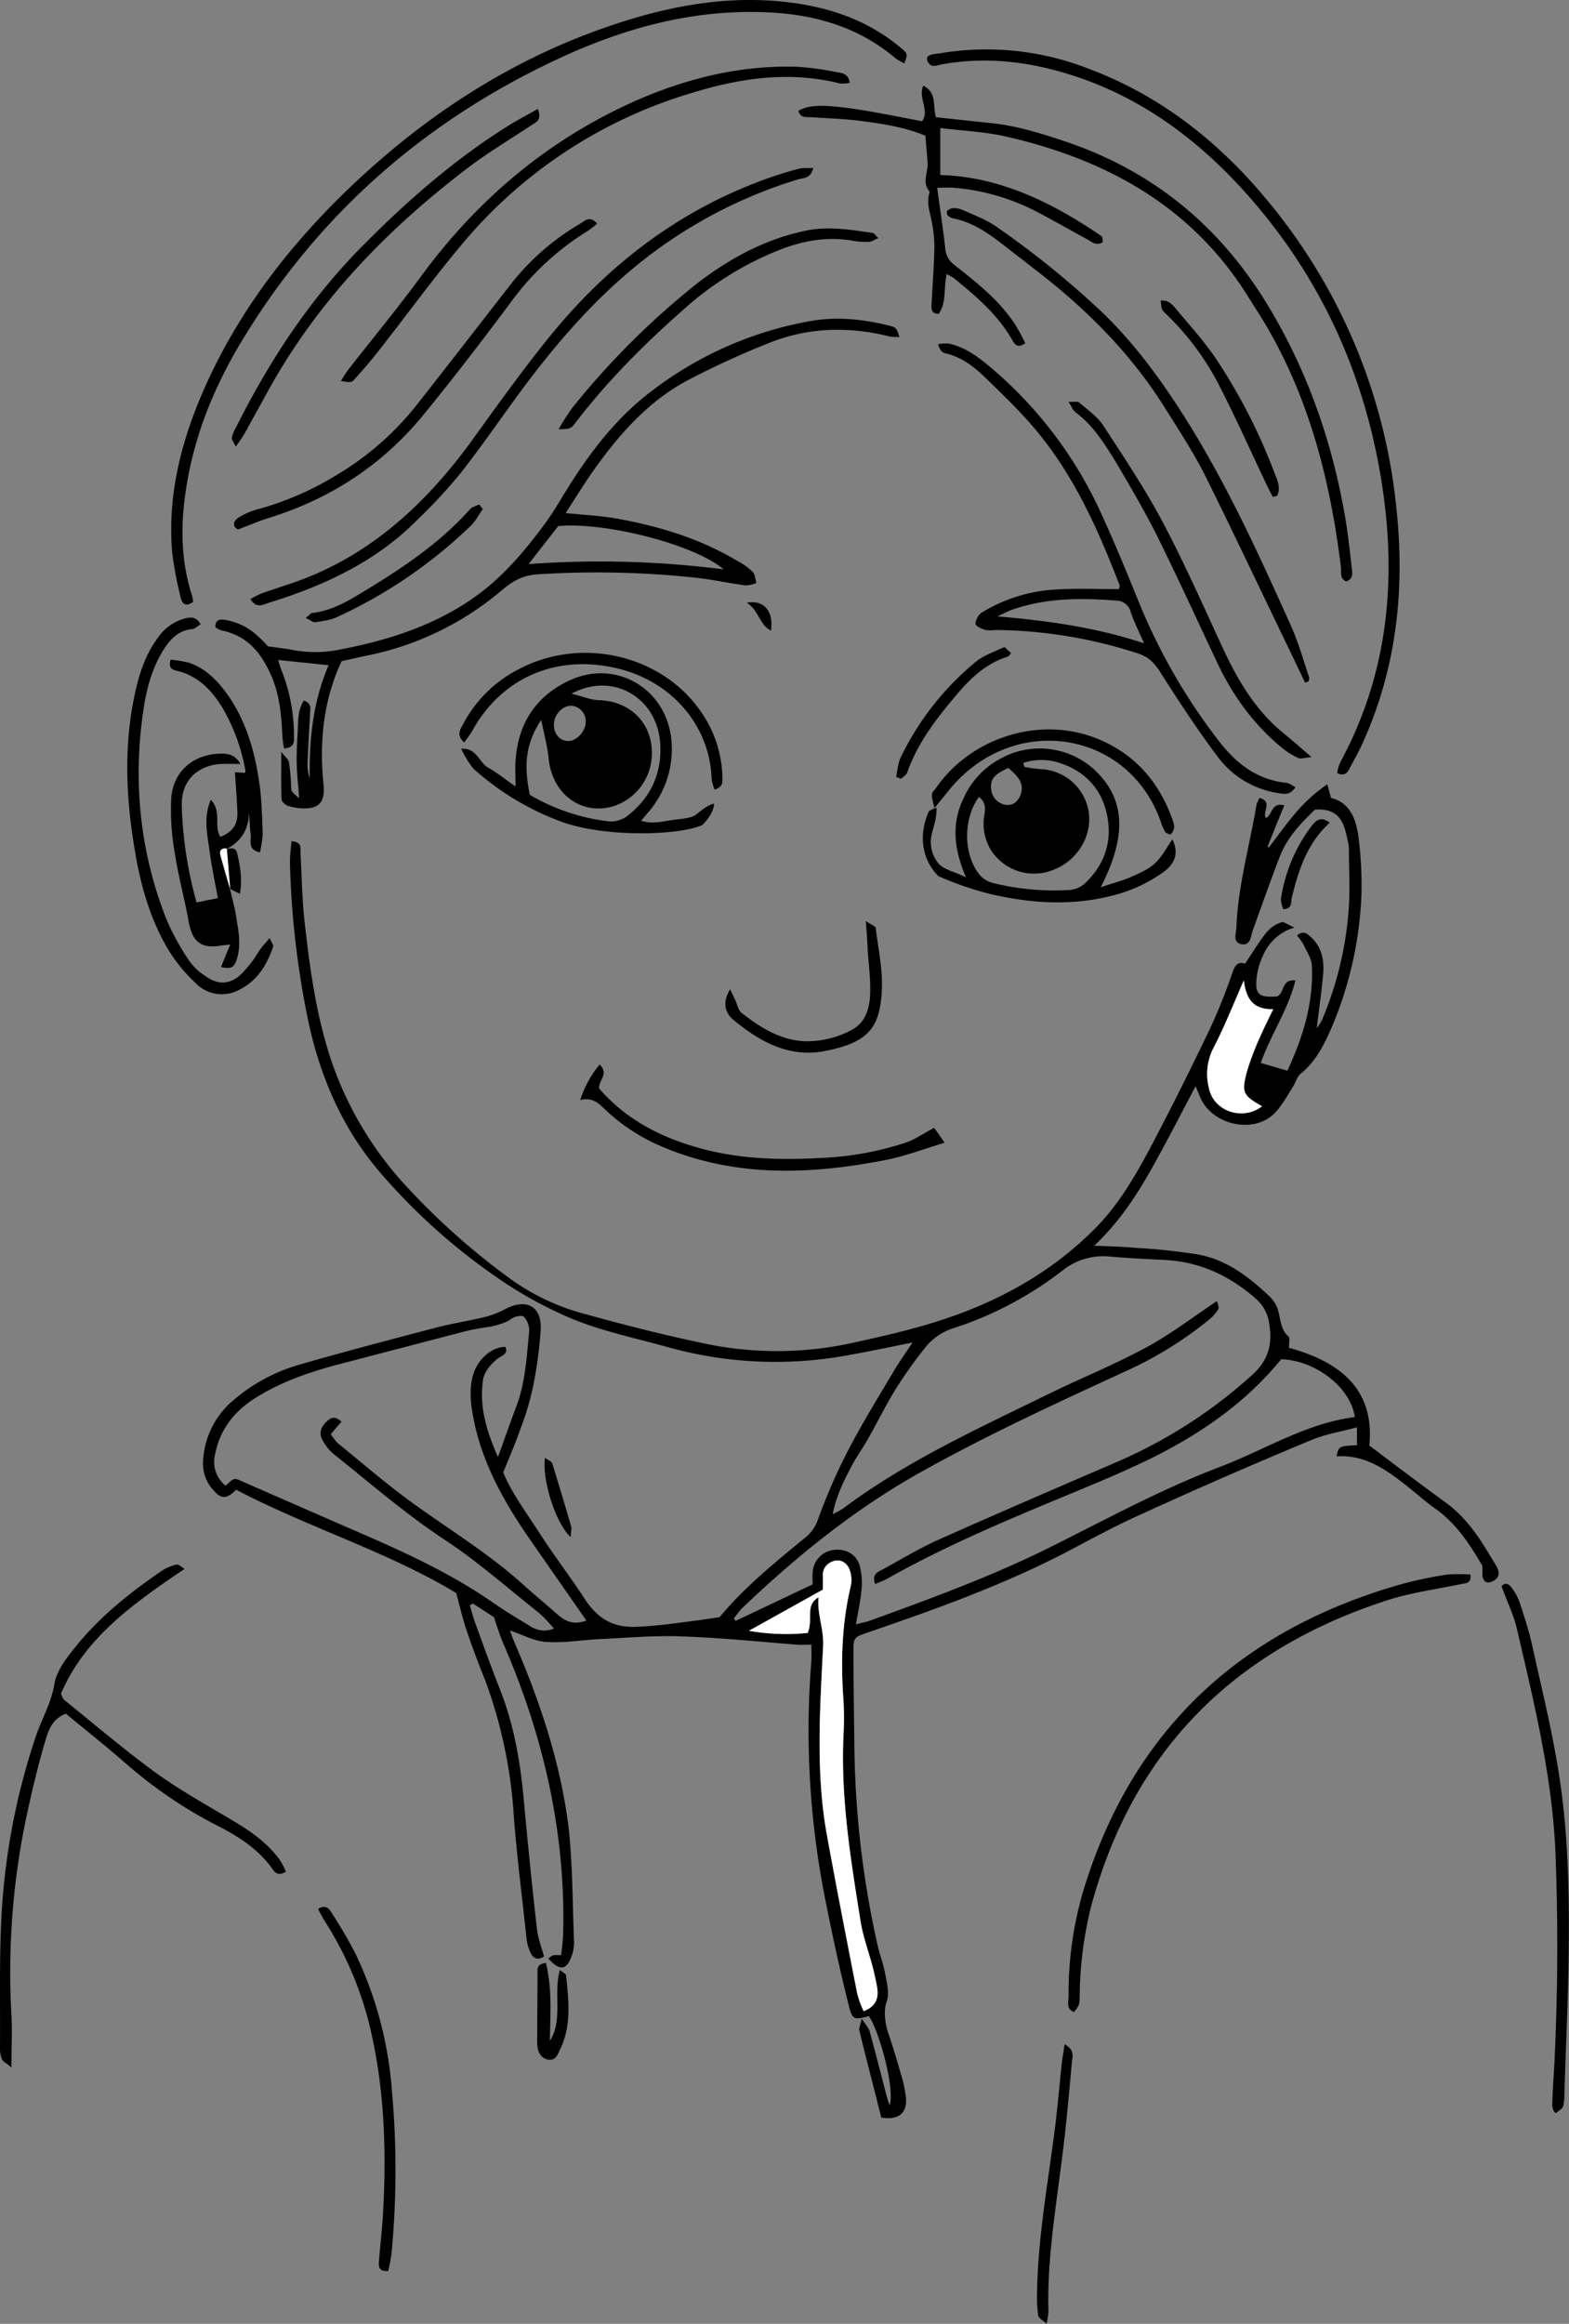 <svg xmlns="http://www.w3.org/2000/svg" viewBox="0 0 507.6 751.4"><rect x="0" y="0" width="507.6" height="751.4" fill="#808080" stroke="none"/><defs><style>.cls-1{fill:#fff;}</style></defs><g id="레이어_2" data-name="레이어 2"><g id="레이어_1-2" data-name="레이어 1"><path d="M287.8,680.8c1.8-5.2-3.2-23.7-6.7-28.9-4.9,1.3-5.4,1.2-6.6-3.8-2.6-10.4-4.9-20.9-7-31.4a279.5,279.5,0,0,1-5.1-78.5c.2-1.9.1-3.9.1-6.4-1.9,0-3.3.1-4.6,0-12.7-1-25.3-2.3-38-2.7-8.6-.3-17.3.5-26,.9-5.8.3-11.6,1.3-17.4.9-3.8-.3-7.4-2.3-11.5-3.7.4,1.2.9,2.6,1.5,4,8.2,19,14.8,38.7,17.4,59.3,1.4,12.2,1.3,24.6,1.8,37a12.4,12.4,0,0,1-.9,5.3c-1.6,4.3-3.8,4.5-7.4.5a5.7,5.7,0,0,1,1.6-1.1,20.4,20.4,0,0,1,2.5,0,64.7,64.7,0,0,0,.7-7.2c.8-32.8-6.5-64.1-19.6-94.1-1-2.4-1.8-5-2.8-8l-6.8-4.4-1,.6c.7,2.3,1.3,4.7,2.2,6.9,2.5,7,5.1,14,7.8,20.9,4.3,11.1,6.3,22.7,7.4,34.5,1.3,14.1,2.7,28.2,4.3,42.2.3,3,1.4,5.8,2.3,9-1.9,1.3-3.6.8-4.5-1.5a14.8,14.8,0,0,1-1.2-4.7c-1.4-13.1-3.1-26.3-4.1-39.5a153.5,153.5,0,0,0-9.2-43.5c-2.1-5.2-4.1-10.5-5.9-15.8-1.3-3.7-2.2-7.6-3.5-12.5-22-13.3-47.7-21.1-71.2-33.4-3.1,3.1-4.8,3.1-7.4.1a12.6,12.6,0,0,1-3.3-9.5,27.5,27.5,0,0,1,10.1-19.8,56.5,56.5,0,0,1,20.9-11.2c14.9-4.3,29.8-8.2,44.7-12.1,5.4-1.4,11-2.2,16.4-3.6a31.6,31.6,0,0,0,6-2.5c6.9-3.4,11.7-.4,11.1,7.3a139.7,139.7,0,0,1-2.5,18.2,92.5,92.5,0,0,1-4.1,13.6c-1.5,4.4-3.4,8.7-5.5,13.9,2.7,6.6,7.5,13,11.8,19.7s9.8,13.9,14.5,21.1,10,9.5,17.5,9.1,12.9-1.3,19.4-2.1l6.8-1c8.1-9.8,18.3-18,28.4-26.3a13.1,13.1,0,0,0,3.4-5.2,185.6,185.6,0,0,1,9.5-21.9c4.5-8.7,9.6-17,14.6-25.4,1.9-3.3,4.1-6.3,6.5-10-7.1,1.4-13.4,2.8-19.8,3.9a129.3,129.3,0,0,1-59.3-2.4c-12.2-3.4-24.7-5.8-36.2-11.5a127.1,127.1,0,0,1-16.1-9,197.5,197.5,0,0,1-41.1-36.3c-12-14.1-19.2-30.8-23-48.8a285,285,0,0,1-5.9-51.3c0-2.2.3-4.4.5-6.7,3.3.2,2.9,2,2.9,3.6.4,7,.5,14.1,1.2,21.2,1.7,15.3,3.7,30.6,8.5,45.3a113.8,113.8,0,0,0,25.6,42.6,228.6,228.6,0,0,0,32.6,28.8,72.7,72.7,0,0,0,23.5,11.2c13.3,3.7,26.7,7.1,40.2,9.9a113.5,113.5,0,0,0,47.5-.5c10.5-2.3,21-4.7,31-8.2,17.7-6.1,33.7-15.3,47-28.7,8-8.1,13.6-18,18.8-27.9,6.4-12.2,12.6-24.6,18.5-37a181.5,181.5,0,0,0,6.9-17.2c.8-2.5,1.7-4.4,4.3-3.5,2.5-3.7,4.5-7.1,7-10.2a10.7,10.7,0,0,1,4.8-3.2c.7-.3,1.9.8,4.2,1.7a15.9,15.9,0,0,0-10.2,9.1,22.5,22.5,0,0,0-2,6.7c-.7,5.8.5,6.9,6.5,6.5,2.6-1,1.3-5.7,6-5.2-2.4,9.6-8,17.5-11.2,26.7l8.6,2.5c5-10.8,8.5-21.9,7.9-34-.1-2.3-1.7-4.6-2.7-6.8a19.4,19.4,0,0,0-2.1-2.9c2.1-1.8,3.3-.6,4.5.5,3.4,3.1,4.3,7.2,4,11.5-.5,5.9-1.4,11.8-2.1,18a29.2,29.2,0,0,0,1.7-2.7,113.4,113.4,0,0,0,8.6-35.3c.5-6.6.1-13.4.1-20.1a10.9,10.9,0,0,0-.4-2.6c-1.1-5.4-2.4-10.6-10.6-10-4,3.9-8.8,8.6-11.3,15s-5.9,16-8.8,24c-.7,1.9-.6,5-3.6,4.5s-1.8-3.3-1.7-5.4c.5-13.5,4.3-26.5,6.5-39.7.2-.7.6-1.3.9-2.2,4.5,1.1.9,4.6,2.1,6.5,2.2-.8,1.6-5.2,6-4.1-1.9,4.6-3.7,9-5.4,13.4l.4.2c2.7-3.5,5.3-7.2,8.2-10.6a50.8,50.8,0,0,1,10.7-9.8l1.2,4.4c5.9,1.4,8,6.5,8.8,12a118.5,118.5,0,0,1,1,20.6,122.3,122.3,0,0,1-9.4,41.2c-2.5,5.7-5.1,11.2-10.1,15.3-1.3,1-1.8,3.1-2.8,4.6s-3.6,6.3-6.1,8.6c-7,6.5-20.2,3.2-23.8-5.7l-1.4-3.4c-4.9,9.3-9.4,18.1-14.3,26.8s-10.3,17-18.5,24.8c5.3.2,9.4.3,13.4.7a190.9,190.9,0,0,1,20,2.1c9.1,1.6,16.2,6.9,22.8,13.1a11.4,11.4,0,0,1,2.9,3.9c1.3,3.1.8,7,3.8,9.6.5.5.1,2.1.1,3.6,16.4,4.5,27.8,13.3,26,31.6,8.5,6.4,16.4,12.4,24.4,18.2s12,13,16.6,20.6c1.5,2.5.9,4.1-1.1,5.1s-3.3,0-3.3-2.4.1-2.5-.5-3.4c-3.9-6.6-8.1-12.9-14.5-17.5-3.4-2.4-6.5-5.2-9.8-7.8-6.6-5.2-13.4-9.9-22.4-9.3.7-3.3.7-3.3,6.6-3.6v-5.8c-5.3,1.5-10.3,2.2-14.9,4.2q-27.5,11.4-54.4,23.7c-8.1,3.6-15.9,7.8-23.8,12-20.8,10.9-42.8,18.8-65,26.4-4.6,1.6-4.8,1.5-4.8,6.4,0,10,.2,19.9.3,29.9a307.4,307.4,0,0,0,7.5,64.8c.7,3.1,1.9,6.2,2.5,9.4s1.4,6.4.4,9.1-.5,7,.7,10.4,2.8,8.7,4,13a40.2,40.2,0,0,1,1.6,7.5c.4,5-2.4,7.3-8,6.4-2.3-9.3-4.8-18.7-7.1-28.2-.2-.7.3-1.6.8-3.8,1.3,2.1,2.3,3.1,2.6,4.3,1.9,7,3.7,14,5.5,21Zm-4.7-168.6c-1.1-3.3.9-3.9,2.4-4.7,5.9-3.2,11.6-6.7,17.8-9.5,19.3-8.6,38.8-17,58.3-25.4a158.9,158.9,0,0,0,43.7-28.2c5.2-4.8,6.4-10,5.3-16.5a13,13,0,0,0-3.9-7.6c-8.5-7.6-18.3-12.3-29.8-12.9-6-.3-12-.6-17.9-1.1a21,21,0,0,0-15.1,4.4A116.2,116.2,0,0,1,309,429.3a18.8,18.8,0,0,0-9.4,6.1,148,148,0,0,0-9.8,13.7c-3.2,5.2-5.9,10.7-8.9,16-1.6,2.9-3.5,5.5-5.1,8.4-2.6,4.9-5.2,9.9-6.4,16.1a28.9,28.9,0,0,0,3.3-1.8c20.3-15.2,43.3-25.7,66-36.8,10.6-5.2,21.5-9.6,31.9-15.2,7.9-4.2,15.1-9.8,23.1-15.1.2.8.8,2,.4,2.7a14,14,0,0,1-3.3,3.6A122.3,122.3,0,0,1,365,443c-22.4,10.3-44.8,20.6-66.4,32.6s-40.6,27.3-58.4,44.3c-1,1-1.9,2.3-2.8,3.4l.6.8,24.9-11.8c0-1.1-.1-2.4,0-3.7a7.7,7.7,0,0,1,6.6-7.4c3.9-.6,7.5,1.2,8.6,5a21,21,0,0,1,.6,7.9c-.3,3.6-1.1,7.1-1.8,11.1l3.8-.9c20.1-7.3,40.2-14.6,59.4-24.2s35.7-18.6,54.6-25.8c14.5-5.5,27.8-14.1,43.6-16.1-1.3-9.5-12.6-18.3-23.8-18.7-11,13.5-24.9,23.3-40.2,31.1-10.5,5.3-21.5,9.7-32.3,14.2-18.8,7.8-37.5,15.8-55.2,25.8C285.7,511.2,284.5,511.6,283.1,512.2ZM179.2,526.6a52.7,52.7,0,0,0-4.5-4.8c-10.1-8-19.8-16.6-30.5-23.7-12.8-8.4-24.3-18.4-36.2-27.9a15,15,0,0,1-3.7-4.6c-1.2-2.1-.5-4.2,1.3-5.9s3-1.7,4.9,0c-1.3,1.5-2.4,2.7-3.5,4.1,1,1.2,1.6,2.4,2.6,3.1,8.6,7,17,14.3,26,20.6,11.4,8.1,23.3,15.5,33.7,24.9,3.5,3.2,7.2,6.2,10.7,9.3s5.9,3.6,9.7,2.3l-18.3-26.3c-7.9-11.4-14.7-23.3-17.8-37-1.1-5.2-2-10.4-.7-15.6s5.9-9.6,10.6-9.6c1,2.2-1,2.8-2.2,3.6s-4.5,3.8-5,6.9c-1.3,8.5.9,16.3,4.8,25.1,2.3-6.3,4.1-11.5,6-16.5,2.9-7.8,3.3-16,4.1-24.1a6.5,6.5,0,0,0-1.7-4.7c-.7-.7-3.3-.1-4.3.8s-5.2,2.3-8.1,2.6a66.3,66.3,0,0,0-7.5,1.5l-41,10.7c-9.5,2.6-18.7,5.8-27,11.3-6.5,4.4-10.7,10.2-12.1,18a9.8,9.8,0,0,0,3.5,9.7c2.8-2.7,2.8-2.6,5.8-1.2l33.4,14.6c16.3,7,32.6,14.2,47.3,24.4,3.7,2.6,7.6,4.9,11.5,7.3C173.3,527,175.8,527.9,179.2,526.6Zm82.1,1.4c1.9-4.4-1-8.9,3.5-11.5-.5,5.3,1.7,10,1.5,15.5-1,20.6-2.5,41.3,1.3,61.8,3.1,17,6.4,33.8,9.7,50.7a33.1,33.1,0,0,0,2.1,5.8c4.5-1.7,5-4.9,4.2-8.6-.4-2-.8-3.9-1.3-5.8-1.3-4.9-3.1-9.7-3.9-14.7-3.2-20.1-6.5-40.1-5.5-60.5a96.1,96.1,0,0,0-.1-12c-.8-12-.4-23.9,2.4-35.7a9.4,9.4,0,0,0-.1-4.7c-.7-2.8-2.9-4.2-5.2-3.6s-3.7,2-3.7,4.6,0,3.6,0,4.7l-23.9,13.3A68.8,68.8,0,0,0,261.3,528ZM402.4,317c-3.5,8-6.4,15.3-10,22.2a18.4,18.4,0,0,0-1.3,12.6c1.5,7.6,11,10.7,17.2,5.9-6.2-3.5-6.7-4.4-4.9-11.2a87.3,87.3,0,0,1,4.2-11.1c1.2-2.8,2.6-5.5,4.3-9.1C405.5,326.5,403.1,323,402.4,317Z"/><path d="M291,109a30.5,30.5,0,0,1-3.2-.2c-13.2-3.3-26.3-3-39,2.1a281.3,281.3,0,0,0-26.2,12c-12.1,6.4-21.2,16.3-29.2,27.3-3.6,4.9-6.8,10.1-10.4,15.7,6.1.6,11.5.9,16.7,1.8,13.7,2.5,26.9,6.5,38.9,13.7a20.8,20.8,0,0,1,4.8,3.4c.9.8.9,2.4,1.3,3.7a10.5,10.5,0,0,1-3.4.8c-5.4-.7-10.8-1.9-16.2-2.5a300.7,300.7,0,0,0-51.1-1.1c-4.8.3-8.1,2.1-11.7,5.2a96.8,96.8,0,0,1-44.7,21.3l-7.1,1.6c-5.5,11.8-7,24.2-6.1,37l.3,3.3c.4,5.3-1.5,7.4-6.7,7.3a19.3,19.3,0,0,1-4.8-.8c-.9-.3-2.1-1.4-2.1-2.1-.2-4.7-.1-9.4-.1-15.4,1.3,1.7,2.4,2.5,2.5,3.4a71.7,71.7,0,0,1,.7,8.1c.1,1.4.1,1.4,2.6,3.5-.3-3.9-.7-7.4-.8-10.9s.1-6.9.3-10.3-.1-7.1,2-10.4c2.8,1,2,2.9,2,4.6-.3,5.2-.6,10.5-.8,15.8a13.3,13.3,0,0,0,.7,4.8c-.2-12.5,1-24.7,6.1-36.6L90,213.4a35.6,35.6,0,0,0,1.3,3.9,57.2,57.2,0,0,1,3.8,20.8c.1,1.8.1,3.7-3.2,3.9a29.6,29.6,0,0,1-.6-5.1c-.3-6-.9-11.9-3.2-17.6-3.1-7.5-7.6-13.6-16.2-15.4a5.7,5.7,0,0,1-2.2-1.1c-.1-2.4,1.4-2.6,2.9-2.4a19.9,19.9,0,0,1,10.6,5.1,38.3,38.3,0,0,1,3.5,3.5l6.7.9a39.5,39.5,0,0,0,15.7.3c15.4-2.9,30.2-7.4,43.4-16.4,9.8-6.7,17.2-15.5,24.1-24.9,2.9-4,5.3-8.3,7.9-12.4,7.4-11.6,15.8-22.3,26.9-30.5a118.1,118.1,0,0,1,50.9-22.2c8.4-1.5,17-.6,25.4,1.5C290,105.9,290,106,291,109ZM171,182.4a315.7,315.7,0,0,1,63.1,1.7c-9.3-8-38.2-15.4-53.5-14Z"/><path d="M356.1,286.9c3.7-1.3,6.8-2,9.7-3.3s5.8-2.5,8-4.6,3.6-4.9,5.5-7.6c2,4.2,1.1,7.6-2.8,10.5a47.9,47.9,0,0,1-16.7,7.7c-13.2,3.4-26.3,2.5-39.3-.5a102.2,102.2,0,0,1-16.9-5.8c-5.1-5.1-6.7-12.8-3.1-21a8.4,8.4,0,0,1,2.5-1.1c0,3.9-.9,5.6-1.6,8.7a10.9,10.9,0,0,0,1.9,8.9c1.7,2.4,5.3,2.9,9.2,4.9-3.9-9.2-4.7-17.3-.9-25.3a26.9,26.9,0,0,1,11.9-13,26.2,26.2,0,0,1,30.8,3.7C364,258.4,364.7,270.1,356.1,286.9ZM331,246.7c.3.7.4,1.2.5,1.3a49.7,49.7,0,0,0,5.2.7,16.4,16.4,0,0,1,15.5,13.7c1.2,7.9-3.6,15.9-11.5,18.9a16.6,16.6,0,0,1-20.1-6.4,16.3,16.3,0,0,1-2.2-11c.4-2.3.6-4.5-1.7-6.2-5.3,7.2-5.1,19.3.7,25.7a9,9,0,0,0,4.2,2.2,82.2,82.2,0,0,0,23.7,2.2,8.7,8.7,0,0,0,5.4-1.9c6.3-5.8,9.1-13.1,7.6-21.6s-6.7-14.7-15.2-17.5A18.6,18.6,0,0,0,331,246.7Zm-4.8,1.6c-3.2,1.6-6.2,2.9-5.5,7.1a5.5,5.5,0,0,0,4.5,4.8c2.3.4,3.9-.8,4.8-2.8C331.7,253.4,329.3,251,326.2,248.3Z"/><path d="M149.2,242.1c5-.4,5.9,4.6,8.7,6.1s5.5,3.8,8.9,6.1c0-3.5-.2-6,0-8.4.8-12.1,6.7-21,17.7-26,15-6.8,31.1,2.9,32.7,19.3a31.1,31.1,0,0,1-6.6,22.4l-3.2,3.8c3.3,1,6.3.4,9.1-.1s7-.5,8.8-2,4.4-3.4,5.7-3.4c0,3.2-3.7,6.8-3.7,6.8-6.2,3.2-30.4,4.4-45.4-.9a88.2,88.2,0,0,1-28.8-17.3A32.5,32.5,0,0,1,149.2,242.1ZM171.4,257a65.2,65.2,0,0,0,25.7,8.6,9,9,0,0,0,5.5-1.5c7.8-5.9,11.6-13.9,11-23.7-1-14.9-15.4-23.3-28.7-16.1,3.4.8,6.1,2,8.8,2.1,11.4.3,18.8,9.2,16.9,20.4-1.5,8.6-9.3,15-17.7,14.6s-14.6-7.2-15.4-16.2c-.4-3.8-1.4-7.5-2.4-12.4C169.5,241,169.7,248.7,171.4,257Zm18.1-23.8a5,5,0,0,0-4.7-5c-2.9,0-5.6,2.9-5.6,6.1s2.1,5.4,4.8,5.3S189.6,236.3,189.5,233.2Z"/><path d="M435.5,188c-2.2-1-1.5-3-1.7-4.7-3.4-27.6-10.1-54.2-24.4-78.4-1.8-3-3.7-5.9-5.5-8.8C385.6,66.6,357.7,51.4,324.8,44c-6.5-1.4-13.2-1.7-20.6-2.6V56.6c19.1.5,36.2,8.8,52.2,19.8.4.2.2,1.2.4,1.9-2.3,1.4-3.7-.2-5.2-1-5.6-3-11.1-6.2-16.7-9.1a70.7,70.7,0,0,0-26.5-7.5c-1.8-.1-3.5,0-5.2,0,.9,6.9,1.9,13.2,2.6,19.6a7.3,7.3,0,0,0,3,5.4c7.1,5.6,14.3,11.2,19.4,18.9a57.1,57.1,0,0,1,3.5,6.4c-2.7,1.8-3.5.2-4.3-1.2-4.6-8-11.5-13.9-18.6-19.7-.6-.5-1.4-.8-2.5-1.5-1.1,4.5,0,9.1-2.6,12.9-2.7-.1-2.4-1.9-2.3-3.5.3-6.1.8-12.3.9-18.4a44.6,44.6,0,0,0-.9-8.1c-.6-3.1-1.8-6.3-.6-9.5-2.7-2.9-.5-6.2-.7-9.3s-.5-5.7-.7-8.8c-6.7-2.8-13.9-3.9-21-4.8-5.2-.7-10.5-.8-15.8-1.2-1.6-.1-3.7.4-4.3-2.1,3.6-2,8.2-2.1,20-.3,6.7,1.1,13.2,2.4,20,3.7,2.6-3.5-1.4-7.5.4-11.5,4.5,2.2,3,6.6,4.1,10.2l17.7,1.9c8.2.8,15.9,3.2,23.7,5.8,29.2,9.7,51.2,28.1,66.8,54.5,12.4,20.9,20.1,43.4,24.2,67.2.9,5.4,1.5,10.8,2.1,16.2C437.5,185.1,438,187.2,435.5,188Z"/><path d="M62.5,194.6c-2.8,2-3.7.2-4.1-1.6a121.4,121.4,0,0,1-2.7-14.4c-1.5-17.8,2.6-34.7,9.5-50.9C75.5,103.6,90.7,83,109.1,64.6,135.5,38.4,165.8,18.3,201.5,7c17.9-5.7,36.1-8.6,54.8-6.1,12.8,1.7,24.7,5.9,34.8,14.3,2.6,2.1,2.6,2.2,1.5,5.3a23.4,23.4,0,0,1-2.7-1.5c-12.8-10.9-28-14.8-44.4-15.1C223.4,3.4,202.7,9,182.8,18c-44,20-79.1,50.3-104.3,91.8-9.3,15.3-16,31.7-18.5,49.6-1.6,11.1-1.4,22,2,32.8A12.5,12.5,0,0,1,62.5,194.6Z"/><path d="M432.6,250a12.1,12.1,0,0,1,1.1-3.7c15.5-28.7,18.3-59.3,13.2-90.9-5.7-35.5-20.3-66.9-44.4-93.6C386.4,44,367.4,30.3,344.1,23.5c-12.9-3.8-26-5.1-39.3-2.7-1.7.3-3.6,1.4-4.7-1s2.5-2.3,4.2-2.6a90.8,90.8,0,0,1,48.1,5.1c23.9,9,43.1,24.5,59,44.2a183.8,183.8,0,0,1,40.4,98.2c2.7,25.6.1,50.4-10.3,74.1-1.4,3.3-3.2,6.5-4.9,9.7C435.9,249.8,435.1,251.1,432.6,250Z"/><path d="M419.1,254.5c-1.8,2.9-3.9,2.2-5.8,1.9a29.9,29.9,0,0,1-19.2-11.5c-6.7-8.9-12.9-18.4-18.9-27.8-1.8-2.8-3.6-4.6-6.7-5.7a153.1,153.1,0,0,0-46.5-7.7,11.4,11.4,0,0,1-3.2,0c-1.3-.4-3.1-1.2-3.2-2s.8-2.8,1.8-3.5a51.1,51.1,0,0,1,24.6-7.6c6.7-.4,13.4-.1,20-.1.1-.7.4-1.1.2-1.3-7.3-18.9-15.5-37.2-29.1-52.5-4.8-5.4-10.1-10.5-15.3-15.5-3.4-3.2-7.3-5.9-12.1-7-1-.2-1.8-1.3-2.2-2.9a13,13,0,0,1,3.4-.2c4.5.9,8.3,3.4,11.9,6.3a134.6,134.6,0,0,1,36.8,47.2c4.6,9.9,8.7,19.9,12.8,30a191,191,0,0,0,26,45.1c5.5,7.1,12.2,12.4,21.6,13.4C416.9,253.1,417.8,253.9,419.1,254.5Zm-49-46.5c-1.8-4.2-3.3-7.1-4.3-10.1a4.8,4.8,0,0,0-4.7-3.7c-11.4-.9-22.8-.9-33.8,3-1.6.6-3,1.4-4.6,2.1C338.6,200.7,354,202.7,370.1,208Z"/><path d="M59.7,507.3c-16.7,11.3-32.3,22.3-40,40.4.7,1.3.7,1.7,1,1.9,9.8,7.9,19.3,16,29.4,23.4,7.9,5.7,16.5,10.5,24.9,15.5,5.8,3.4,11.3,7.2,15.4,12.7a25.2,25.2,0,0,1,2.1,4c-2.3,1.4-3.4.5-4.3-.8-4.7-6.7-11.5-10.9-18.7-14.5a147.2,147.2,0,0,1-28.7-19.6c-6.4-5.6-13.1-10.9-19.5-16.2-4.3,1.7-5.5,5.1-6.5,8.3-2.1,7.1-3.9,14.3-5.5,21.6a243.9,243.9,0,0,0-5.6,67.6c.3,5.2,0,10.4,0,16.9-1.6-1.4-2.8-1.9-3.1-2.7a9.3,9.3,0,0,1-.6-3.7c.1-14.9-.3-29.8.6-44.6a218.7,218.7,0,0,1,10.6-54.9c1.9-6.1,5.3-11.5,6.4-18.1.7-4.3,4-8.5,6.9-12.1C32.3,522.7,42,515,52.2,508a14.3,14.3,0,0,1,4.9-2.1C57.8,505.7,58.7,506.7,59.7,507.3Z"/><path d="M74.4,287.4c.6,2.6,1.3,5.2,1.8,7.8.8,5,2,10,.4,15-.8,2.7-2,3.2-5.1,2.5.9-2.2,1.8-4.5,3-7.3l-2.7.3c-6.8,1.2-9.6-1.1-10.8-7.9s-3.4-14.8-4.5-22.3a78,78,0,0,1-1.1-17.4c.6-8.6,7-14.1,15.6-14.4,2.5-.1,4.9.1,6.8,3.3H73c-6.6-.2-14.4,3.4-14.2,13.5a129,129,0,0,0,4.8,31.3l6.9-1.4c-1-5.3-2.1-10.6-2.8-15.9s-1.9-10.2.5-15.9c3.7,3.9.8,8.4,3.1,12,3.5-1.4,5.6-3.7,5.5-7.6s-.5-8.6-.8-13.3l3.2.2c0-.1.3-.4.2-.7A62,62,0,0,0,72,228.9c-3.5-5.7-7.9-10.4-14.8-12-1.6-.4-2.8-.9-2-3.6a41.7,41.7,0,0,1,6,1c5.5,1.9,9.4,6,12.7,10.7,6.1,8.9,8.8,19,10.2,29.6.6,5,.7,10.1.9,15.2a40.9,40.9,0,0,1-.9,5.8c-4.2-.9-2.7-3.7-3-5.8s-.3-4.5-.6-6.9c0,5.4-2.6,9.2-7.3,11.7l.2-.2c-1.6-.3-2.5.5-2.1,2.1,1,3.7,2.1,7.4,3.2,11.1Z"/><path d="M263.1,54.3c-.8,3.5-3.2,3.2-4.9,3.7a153.2,153.2,0,0,0-53.3,28.7c-14.6,12.1-26.7,26.5-37.9,41.8-6.1,8.4-12,16.9-18.4,25a172.7,172.7,0,0,1-13.7,14.7c-13.4,13.5-30.1,21.2-47.9,26.7-1.9.6-4.1,2-6-1.2a33.6,33.6,0,0,1,3.8-1.9l8.3-2.8c25-8.1,43.5-24.8,58.8-45.5,8.4-11.6,16.7-23.3,25.7-34.4,18.6-23,41.3-40.6,69.3-50.9q5.7-2.1,11.4-3.6C259.7,54.2,261.2,54.4,263.1,54.3Z"/><path d="M347.5,650.6c-2.7-1-1.8-3.3-1.8-5.1a117.4,117.4,0,0,1,5-34.9c16-51.8,51.2-83.8,102.8-98.4a127.1,127.1,0,0,1,14.9-3.1,59.3,59.3,0,0,1,7.3,0c.4,2.9-1.4,2.8-3,3.1-8.1,1.7-16.5,2.8-24.4,5.4-49.3,16.1-81.9,48.6-95.4,99.2a124,124,0,0,0-3.6,29.1C349.2,648.4,349.1,648.4,347.5,650.6Z"/><path d="M274.9,26.8a11.5,11.5,0,0,1-3.1.2c-16.3-4.1-32.2-1.8-47.8,3a153.6,153.6,0,0,0-73.8,48.1c-9.5,11.2-18.1,23.1-27.2,34.7q-3.9,5-8.1,9.6c-1.2,1.4-1.4,1.3-4.6.8a39.7,39.7,0,0,1,2.4-3.7c7.8-10,15.9-19.8,23.4-30,18.1-24.7,40.7-43.9,68.6-56.5,17-7.6,34.7-12,53.3-11.4a94.5,94.5,0,0,1,13,1.8C272.6,23.6,274.6,24,274.9,26.8Z"/><path d="M422.2,220.7,416.6,209c-9-18.6-17.8-37.3-27-55.8-3.9-7.6-8.6-14.7-13.1-21.9-10.8-17.1-24.9-31.2-40.8-43.5l-11.6-9c-4.8-3.7-9.7-7-15.8-8.2a3.4,3.4,0,0,1-1.8-1.1c-.2-.1-.1-.6-.2-1.2,1.6-1.6,3.7-1,5.4-.3,3.8,1.7,7.8,3.2,11.1,5.6A295.4,295.4,0,0,1,356.6,101c11.2,10.8,20.1,23.3,28.3,36.5,12.7,20.6,22.7,42.5,32.6,64.5,2.5,5.5,4.1,11.3,6,16.9.2.4-.1,1-.2,1.5Z"/><path d="M485.8,513c.9-1.4,2.2-1,3.2.3a18,18,0,0,1,2.8,5.3c1.4,4.3,2.8,8.6,3.8,13,2.9,13.3,6.2,26.5,8.4,39.9,3.7,22,3.8,44.4,3.4,66.7-.3,13-.9,26.1-1.3,39.1a15.8,15.8,0,0,1-.4,3.8c-.3.8-1.4,1.4-2.1,2s-1.5-1.6-1.4-2.5c.1-5.4.6-10.8.8-16.2q1.5-33,.2-65.8c-1.1-24.5-6.9-48-12.4-71.7C489.8,522.4,487.7,518.2,485.8,513Z"/><path d="M87.2,303.3c.7,1.5,1.3,2.3,1.2,2.7-2,6-5.2,11.2-11.1,14.1a11.8,11.8,0,0,1-14.1-2.3,51.9,51.9,0,0,1-9.1-11.3c-6-10.3-9-21.8-10.8-33.5-2.7-16.8-3.2-33.6.7-50.3,1.4-6,3.5-11.8,7.3-16.8a15.5,15.5,0,0,1,8.8-6c1.8-.4,3.6-.4,4.8,2-1,.5-1.8,1.4-2.6,1.5-4.5.4-7.2,3.2-9.4,6.7-3.7,5.9-5.5,12.6-6.5,19.4-3.4,23.1-1.2,45.6,7.3,67.4a77.8,77.8,0,0,0,7.2,13.3,18.2,18.2,0,0,0,5.4,5.3c4.3,3.2,8.5,2.9,12.2-1s4.3-5.7,6.4-8.5C85.5,305.3,86.1,304.7,87.2,303.3Z"/><path d="M193.2,72.3a29.1,29.1,0,0,1-3.1,2.4A87.6,87.6,0,0,0,165.8,97c-9.3,12.5-18.8,24.9-28.7,37-13.2,16.2-30,27.2-49.9,33.4-3.3,1-6.4,2.4-10.2,3.8-1.7-.8-1.8-2.5.1-3.8a23.5,23.5,0,0,1,6.9-2.9,98.7,98.7,0,0,0,24.9-10.9,95,95,0,0,0,25.7-22.4c10-12.7,19.9-25.5,29.8-38.2a79.4,79.4,0,0,1,23.5-20.8C189.2,71.4,190.8,69.6,193.2,72.3Z"/><path d="M174,35.2c1.4,3.8-.6,4.3-2.1,5.3-6.6,4.4-13.5,8.5-19.9,13.3C125.4,73.9,102.5,97.5,86.4,127L79,140.4c-.7,1.2-1.5,2.3-2.7,4-.7-1.4-1.4-2.2-1.3-2.8a9.1,9.1,0,0,1,1.2-3.1c10.9-21.8,24.1-42,41.6-59.5,14.1-14.2,29.1-27.3,46.1-38C167,39,170.4,37.3,174,35.2Z"/><path d="M345.7,129.9c1.8.1,3-.2,3.5.3,2.7,2.4,5.9,4.5,7.8,7.5,6.6,10.1,13.4,20.3,19.1,31,7.2,13.6,13.4,27.7,19.9,41.7,4.2,8.9,9.1,17.3,16.3,24.1,2.7,2.5,5.6,4.7,8.3,7.1l3.7,3.2c-2.3.2-3.5.7-4.3.3a24.4,24.4,0,0,1-5.5-3.5c-9.1-7.5-15.8-16.9-20.8-27.5-6.5-13.8-12.8-27.6-19.6-41.3-4-7.9-8.5-15.6-13-23.2-3.7-6-7.4-12.1-13.3-16.4C347.1,132.6,346.7,131.6,345.7,129.9Z"/><path d="M187.7,355.7a34.5,34.5,0,0,1,6.3-11.5c3.1,3-.3,5-.2,7.7,7.8,9.1,18,14.9,29.7,18.5,13.9,4.4,28.1,4.8,42.5,4a100.5,100.5,0,0,0,27.2-5c2.9-1,5.5-2.9,9-4.7.8,1,2,2.8,3.4,4.8-7,2.1-13.2,4.5-19.7,5.7-24.4,4.7-48.6,5.5-72.1-4.6a61.1,61.1,0,0,1-18.1-11.9C193.6,356.7,191.7,354.7,187.7,355.7Z"/><path d="M180.7,138.8a79.4,79.4,0,0,1,4.5-7,255.8,255.8,0,0,1,40-39.9c10.7-8.3,22.5-14.7,35.9-17.4,7.1-1.4,14.1-.2,21.1.8.6,0,1,.8,2,1.7-1.4.5-2.2,1.2-3.1,1.2a25.5,25.5,0,0,1-5.5-.4c-8.3-1.4-16.2.1-23.9,3.2A103.1,103.1,0,0,0,221,100.2c-12.7,11.2-24.6,23.1-34.9,36.6C184.6,138.7,184.5,138.7,180.7,138.8Z"/><path d="M231.2,255.3a13.6,13.6,0,0,1-1-3.7c-.5-16.1-12.2-31.7-31.9-35.8s-36.4,4.2-45.4,20.3c-.7,1.3-1.7,2.5-2.7,4-2.6-2.3-1.4-4.1-.5-5.7A41.6,41.6,0,0,1,168,216.3c20.4-10.7,46.6-4.4,59.1,14.3a38.3,38.3,0,0,1,6.6,20.4C233.7,252.5,234.2,254.4,231.2,255.3Z"/><path d="M102.9,617.2c2.9-1.6,3.8.3,4.7,1.8a145.1,145.1,0,0,1,7.4,12.7,123.9,123.9,0,0,1,11.8,44.4,284.4,284.4,0,0,1-.1,52.2,53.3,53.3,0,0,1-1.1,6c-3.2.3-3.1-1.6-3-3.2.4-5.1,1-10.1,1.3-15.2,1.2-20.7.5-41.3-4.5-61.6a112,112,0,0,0-14.2-32.9A41.6,41.6,0,0,1,102.9,617.2Z"/><path d="M378.6,269.9c-.6-.3-1.4-.5-1.7-1a16,16,0,0,1-1.3-3c-10.2-29.5-47.1-35.8-68-11.1l-5.3,6.5c-.5-2.3-.9-3.3-.8-4.3s.6-1.3,1.1-1.9c11.2-16.5,33.5-23.7,52-16.4,12.2,4.8,20.2,13.8,24.6,26C379.8,266.4,380.5,268.2,378.6,269.9Z"/><path d="M236.2,319.9l1.6,3.3c.7,1.5,1,3.4,2.1,4.3,6.2,4.8,12.7,9,21,9.2a31,31,0,0,0,13.7-3.2c5.2-2.3,6.7-7,6.9-12s-.5-9.7-.8-14.6c-.1-2.7-.3-5.3-.6-9.1,1.8,1.2,3.1,1.7,3.2,2.2.8,6.7,2.3,13.4,2,20-.6,12.3-4.2,17.1-18.7,19.9-11.5,2.1-20.8-3.1-29.3-10.1C234.4,327.4,233.7,323.9,236.2,319.9Z"/><path d="M344.4,661c3.3,1.8,2.6,3.8,2.4,5.5-1,11.2-2,22.4-3.5,33.5-2,15.9-4.6,31.6-4.1,47.7a37,37,0,0,1-.6,3.7c-1.3-1.2-2.5-1.8-2.7-2.6a40.5,40.5,0,0,1-.4-7c.2-16.6,3-32.8,5.2-49.2,1.2-8.4,1.9-16.9,2.8-25.4C343.7,665.3,344.1,663.5,344.4,661Z"/><path d="M411.8,160.7c-.7-1.3-1.4-2.6-2-3.9-5.2-10.9-10.1-22-15.7-32.8a87.5,87.5,0,0,0-17.3-22.9c-1-1-1-1-1.3-3.9,2.6-.3,4,1.5,5.3,3.1,4.3,5.1,8.8,10.1,12.6,15.7a183.4,183.4,0,0,1,18.8,36.6c.9,2.4,2.3,4.9,1,7.7Z"/><path d="M156.2,164.6c-1.3,1.8-2.3,3.9-4,5.5a155.5,155.5,0,0,1-42.9,29.3c-2.2,1.1-4.8,1.4-7.3,1.8-.8.1-1.7-.8-3.1-1.4,1.1-.8,1.6-1.5,2.1-1.6,5.4-.6,10.1-3,14.6-5.7,13.2-7.9,26.2-16.3,36.6-28,.7-.7,1.9-.9,2.8-1.4Z"/><path d="M176.6,634.7c2.1,8.4,1.4,16.8,1.3,25.2,4.3-6.9,1.1-15,3.2-22.9,1.1.8,1.9,1.2,2,1.6.9,8.3,1.9,16.6-2.1,24.5-.7,1.5-1.3,3.1-3.4,2.9s-3.4-1.9-3.7-4a24.4,24.4,0,0,1-.1-3.8c0-6.7.1-13.4.1-20.1C173.9,636.7,173.5,635.1,176.6,634.7Z"/><path d="M289.9,251.2c.5-2.2.6-4.6,1.6-6.5a91.3,91.3,0,0,1,24.3-30.8c2.2-1.8,5-2.8,7.6-4s1.3-.4,3.7,1.2c-.3.4-.6,1-1,1.2-6.6,2-11.6,6.5-16,11.6-6.7,7.9-13.1,15.9-16.6,25.9-.3.8-1.3,1.4-2,2Z"/><path d="M430.2,266c-7.5,6.9-10.1,15.5-12.3,24.3-.3,1.4.3,3.5-2.7,3.7a9.4,9.4,0,0,1-.8-3.2,51.4,51.4,0,0,1,9.9-23.7C425.6,265.5,427.1,263.7,430.2,266Z"/><path d="M184.6,497c-4.9-4.5-9.3-18.6-8.3-25.6,1,.7,2.2,1.1,2.4,1.9,2.1,6.7,4.1,13.5,6.1,20.3C185,494.4,184.7,495.3,184.6,497Z"/><path d="M73.2,274.6c1.5-.4,3-.7,3.5,1.2,1,4.2,1.8,8.3.9,13.2l-3.2-1.6v.2c-.4-4.4-.7-8.8-1.1-13.2Z"/><path d="M241.6,194.9c5.7-1.1,8.8,3,7.8,9C245.6,202,245.6,197.4,241.6,194.9Z"/><path class="cls-1" d="M261.3,528a68.8,68.8,0,0,1-19-.7L266.2,514c0-1.1.1-2.9,0-4.7s1.4-4,3.7-4.6,4.5.8,5.2,3.6a9.4,9.4,0,0,1,.1,4.7c-2.8,11.8-3.2,23.7-2.4,35.7a96.1,96.1,0,0,1,.1,12c-1,20.4,2.3,40.4,5.5,60.5.8,5,2.6,9.8,3.9,14.7.5,1.9.9,3.8,1.3,5.8.8,3.7.3,6.9-4.2,8.6a33.1,33.1,0,0,1-2.1-5.8c-3.3-16.9-6.6-33.7-9.7-50.7-3.8-20.5-2.3-41.2-1.3-61.8.2-5.5-2-10.2-1.5-15.5C260.3,519.1,263.2,523.6,261.3,528Z"/><path class="cls-1" d="M402.4,317c.7,6,3.1,9.5,9.5,9.3-1.7,3.6-3.1,6.3-4.3,9.1a87.3,87.3,0,0,0-4.2,11.1c-1.8,6.8-1.3,7.7,4.9,11.2-6.2,4.8-15.7,1.7-17.2-5.9a18.4,18.4,0,0,1,1.3-12.6C396,332.3,398.9,325,402.4,317Z"/><path class="cls-1" d="M73.4,274.4c.4,4.4.7,8.8,1.1,13.2-1.1-3.7-2.2-7.4-3.2-11.1C70.9,274.9,71.8,274.1,73.4,274.4Z"/></g></g></svg>